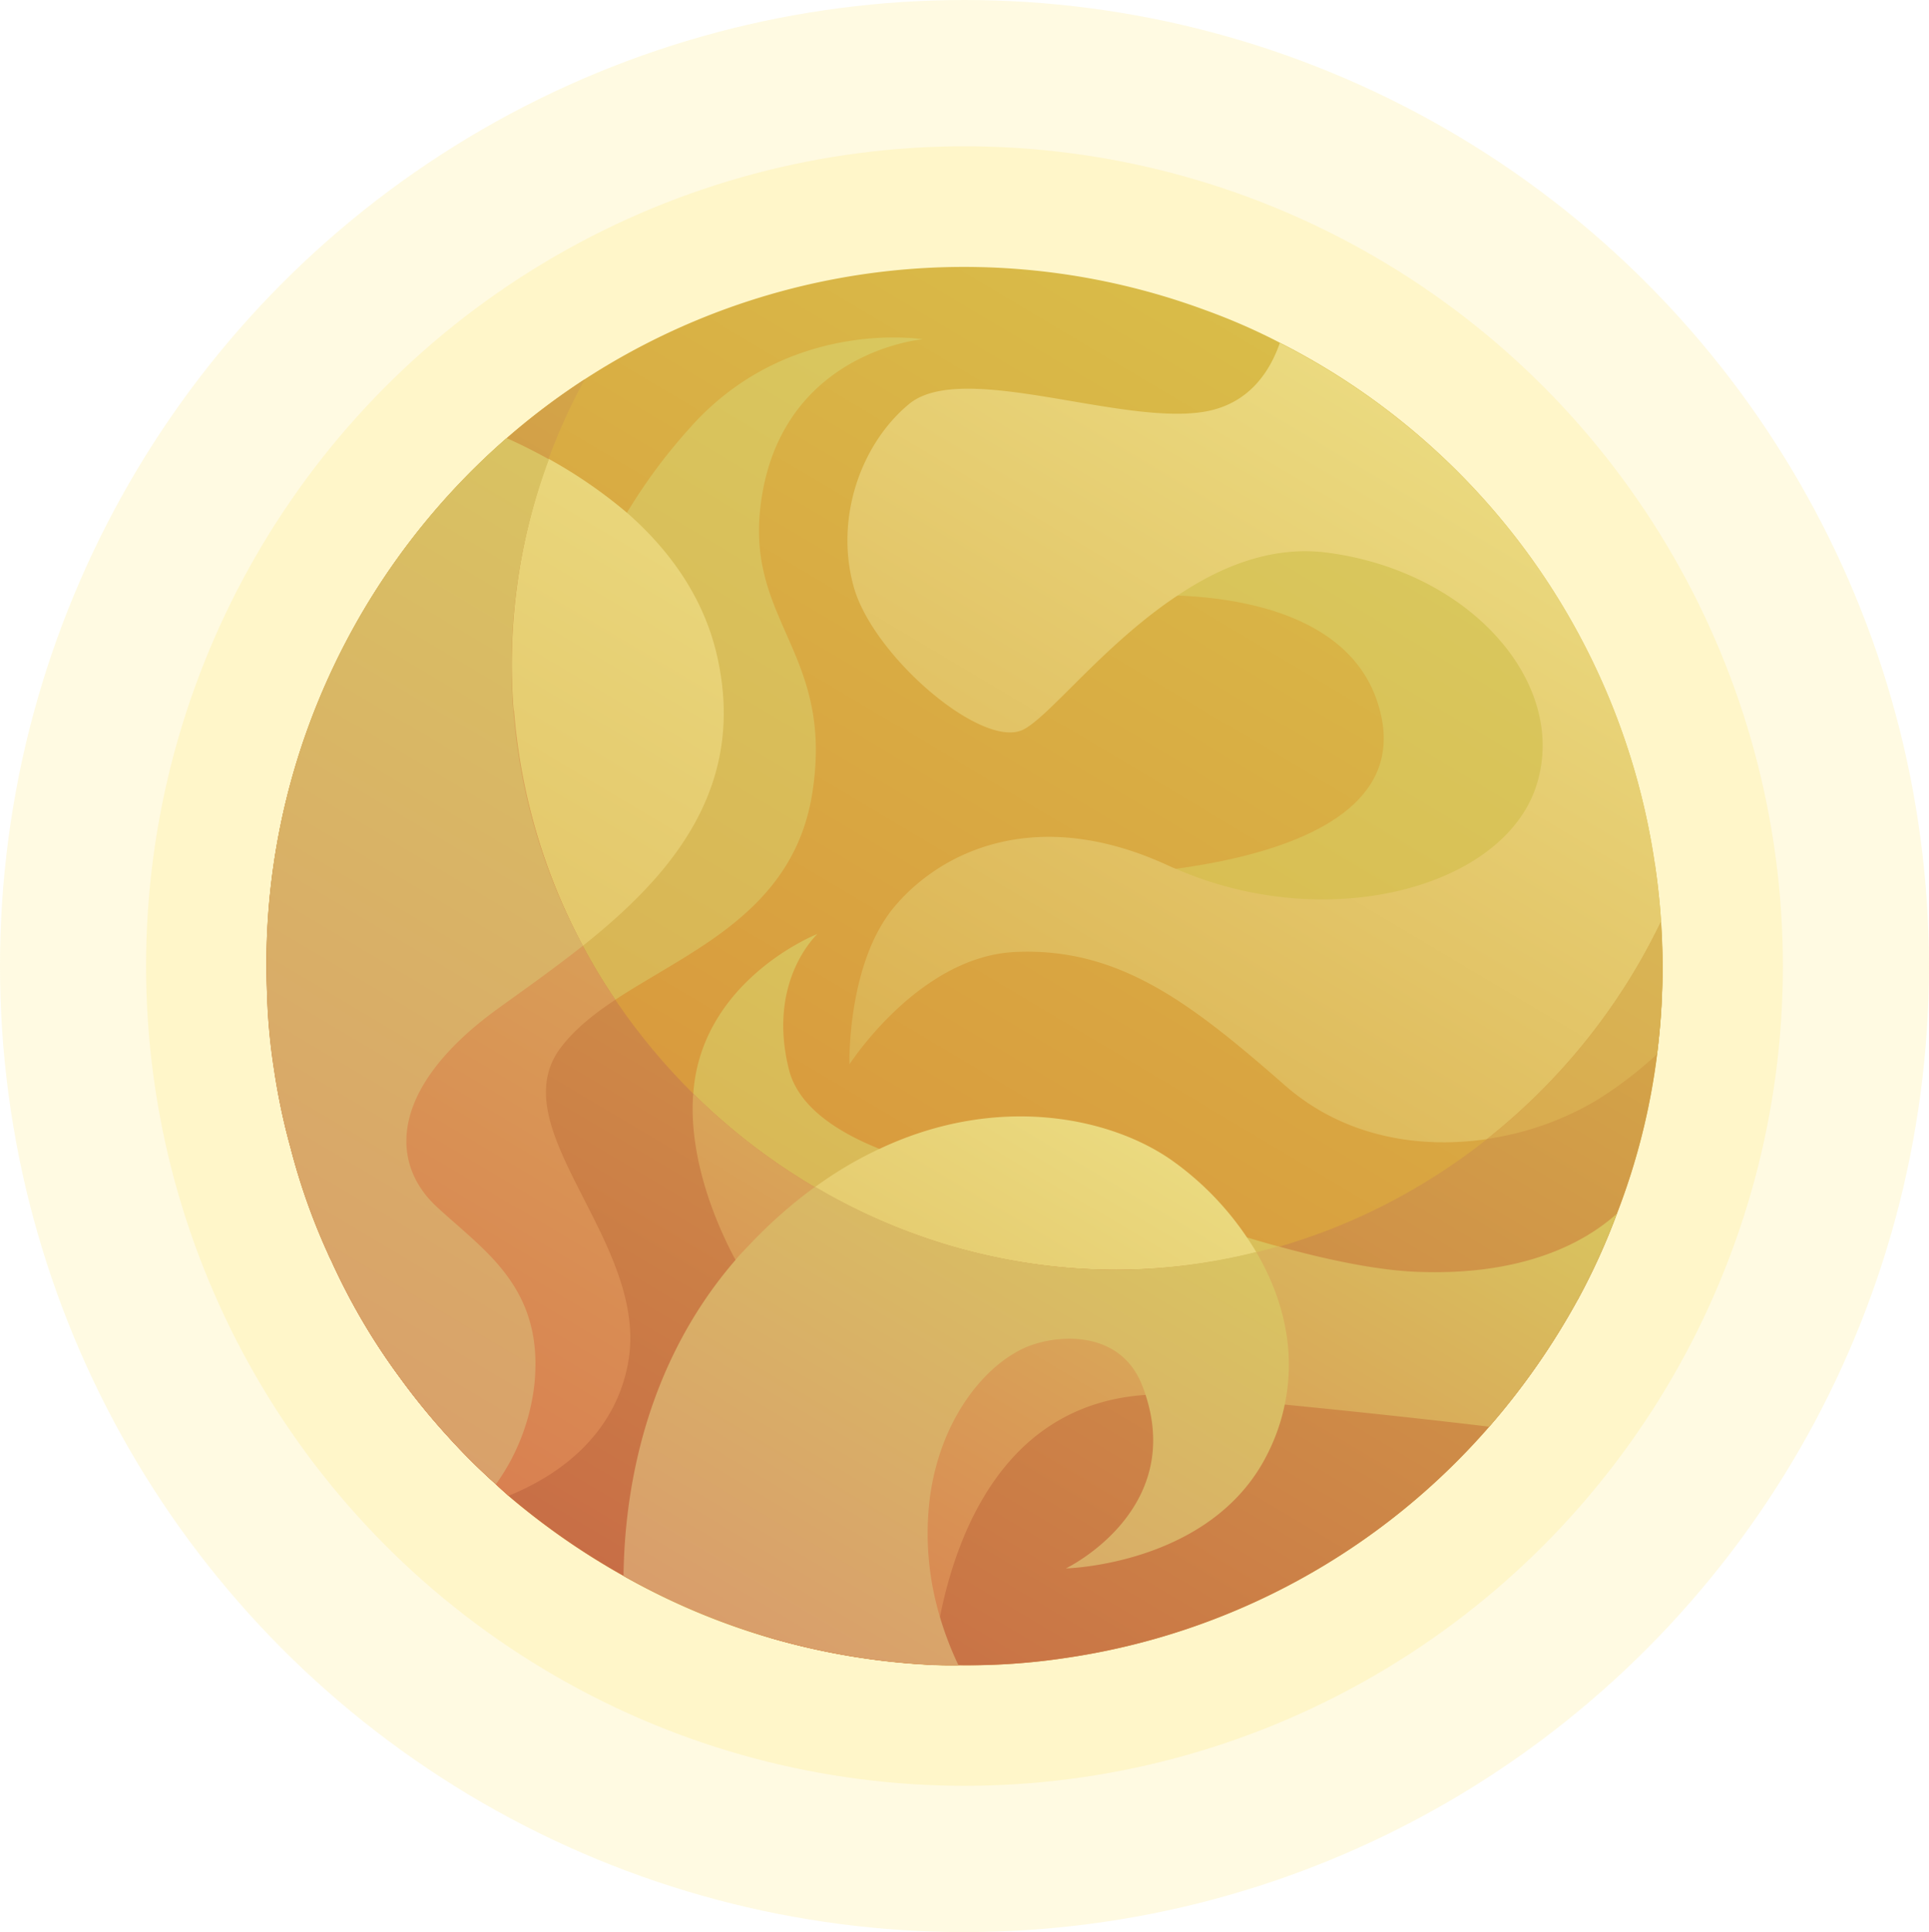 <svg xmlns="http://www.w3.org/2000/svg" xmlns:xlink="http://www.w3.org/1999/xlink" viewBox="0 0 418.15 418.84"><defs><style>.cls-1{fill:#fde03d;opacity:0.15;}.cls-2{fill:url(#linear-gradient);}.cls-3{fill:url(#linear-gradient-2);}.cls-4{fill:url(#linear-gradient-3);}.cls-5{fill:url(#linear-gradient-4);}.cls-6{fill:url(#linear-gradient-5);}.cls-7{fill:url(#linear-gradient-6);}.cls-8{fill:url(#linear-gradient-7);}.cls-9{fill:url(#linear-gradient-8);}.cls-10{fill:url(#linear-gradient-9);}.cls-11{fill:url(#linear-gradient-10);}.cls-12{fill:url(#linear-gradient-11);}.cls-13{fill:url(#linear-gradient-12);}.cls-14{fill:url(#linear-gradient-13);}</style><linearGradient id="linear-gradient" x1="209.97" y1="234.11" x2="-22.61" y2="517.66" gradientTransform="matrix(0.99, -0.15, 0.15, 0.99, 56.48, -140.8)" gradientUnits="userSpaceOnUse"><stop offset="0" stop-color="#d9c04a"/><stop offset="1" stop-color="#d98436"/></linearGradient><linearGradient id="linear-gradient-2" x1="132.75" y1="225.98" x2="-67.8" y2="470.47" gradientTransform="matrix(0.99, -0.15, 0.15, 0.99, 56.48, -140.8)" gradientUnits="userSpaceOnUse"><stop offset="0" stop-color="#d9ca60"/><stop offset="1" stop-color="#d9a54c"/></linearGradient><linearGradient id="linear-gradient-3" x1="233.27" y1="281.2" x2="123.66" y2="414.83" gradientTransform="matrix(0.99, -0.15, 0.15, 0.99, 56.48, -140.8)" gradientUnits="userSpaceOnUse"><stop offset="0" stop-color="#d9ca60"/><stop offset="1" stop-color="#d9b84c"/></linearGradient><linearGradient id="linear-gradient-4" x1="167.62" y1="373.44" x2="34.7" y2="535.49" xlink:href="#linear-gradient-2"/><linearGradient id="linear-gradient-5" x1="87.38" y1="241.19" x2="-98.3" y2="467.55" gradientTransform="matrix(0.99, -0.15, 0.15, 0.99, 56.48, -140.8)" gradientUnits="userSpaceOnUse"><stop offset="0" stop-color="#ecdd83"/><stop offset="1" stop-color="#d9ac4c"/></linearGradient><linearGradient id="linear-gradient-6" x1="136.47" y1="402.31" x2="30.12" y2="531.96" xlink:href="#linear-gradient-5"/><linearGradient id="linear-gradient-7" x1="228.9" y1="261.34" x2="88.75" y2="432.2" xlink:href="#linear-gradient-5"/><linearGradient id="linear-gradient-8" x1="209.89" y1="234.2" x2="-22.6" y2="517.64" gradientTransform="matrix(0.99, -0.15, 0.15, 0.99, 56.48, -140.8)" gradientUnits="userSpaceOnUse"><stop offset="0" stop-color="#d9c04a"/><stop offset="1" stop-color="#c66445"/></linearGradient><linearGradient id="linear-gradient-9" x1="132.79" y1="225.92" x2="-67.8" y2="470.48" gradientTransform="matrix(0.99, -0.15, 0.15, 0.99, 56.48, -140.8)" gradientUnits="userSpaceOnUse"><stop offset="0" stop-color="#d9ca60"/><stop offset="1" stop-color="#d9774f"/></linearGradient><linearGradient id="linear-gradient-10" x1="169.13" y1="374.68" x2="36.21" y2="536.73" xlink:href="#linear-gradient-9"/><linearGradient id="linear-gradient-11" x1="87.38" y1="241.19" x2="-98.3" y2="467.55" gradientTransform="matrix(0.99, -0.15, 0.15, 0.99, 56.48, -140.8)" gradientUnits="userSpaceOnUse"><stop offset="0" stop-color="#d9ca60"/><stop offset="1" stop-color="#d9986d"/></linearGradient><linearGradient id="linear-gradient-12" x1="136.45" y1="402.33" x2="30.12" y2="531.96" xlink:href="#linear-gradient-11"/><linearGradient id="linear-gradient-13" x1="331.6" y1="286.96" x2="191.46" y2="457.81" xlink:href="#linear-gradient-2"/></defs><g id="Layer_2" data-name="Layer 2"><g id="Ñëîé_1" data-name="Ñëîé 1"><ellipse class="cls-1" cx="209.07" cy="209.42" rx="209.07" ry="209.42"/><ellipse class="cls-1" cx="209.07" cy="209.42" rx="177.41" ry="177.71"/><path class="cls-2" d="M358.73,187.24l.09.66a148.92,148.92,0,0,1,1.44,27.7c-.15,4.34-.54,8.66-1.06,12.94a145.87,145.87,0,0,1-8.72,34.57,144.75,144.75,0,0,1-8.38,18.46.06.06,0,0,1-.05.07,156.31,156.31,0,0,1-19.23,27.62,150.37,150.37,0,0,1-91.56,50.11A143.21,143.21,0,0,1,207.75,361c-1.88,0-3.77,0-5.6-.08a152,152,0,0,1-35-5.8,156.23,156.23,0,0,1-56.92-30.84c-.92-.84-1.89-1.66-2.74-2.51a135.28,135.28,0,0,1-10.33-10.27A147.74,147.74,0,0,1,86.4,298.24a138.7,138.7,0,0,1-14.56-24.9c-.42-.73-.72-1.54-1.07-2.28A138.74,138.74,0,0,1,63,248.86a140.07,140.07,0,0,1-3.57-17.11,130.25,130.25,0,0,1-1.52-16.81A150,150,0,0,1,69,152a152.43,152.43,0,0,1,40.81-57A150.9,150.9,0,0,1,261.39,67.27a133,133,0,0,1,16,7l1.38.7a151.24,151.24,0,0,1,79.92,112.22Z"/><path class="cls-3" d="M200,73.55s-31.12,2.68-35.15,36.19c-3,25.15,16,32.06,11.23,62.21-5.27,33.33-41.5,37.56-54.55,55.25s19.43,42.19,14.67,68.27c-3.09,16.82-16.69,25-25.91,28.79-.92-.84-1.89-1.66-2.74-2.51a135.28,135.28,0,0,1-10.33-10.27A147.74,147.74,0,0,1,86.4,298.24a138.7,138.7,0,0,1-14.56-24.9c.53-18.52,1.44-39.45,3.23-51.95,3.68-26.4,52.92-90,52.92-90s.18-7.39,7.93-20.28a119.76,119.76,0,0,1,13.67-18.4C170.87,68.75,200,73.55,200,73.55Z"/><path class="cls-4" d="M244.62,129.29s44.52-4.34,53.8,22.42c13.68,39.43-68.71,38.35-68.71,38.35s52.38,35.17,79.07,31.21,48.38-39.52,31.27-70.43-49.48-47-65.66-43.47S244.62,129.29,244.62,129.29Z"/><path class="cls-5" d="M350.48,263.11a144.75,144.75,0,0,1-8.38,18.46.06.06,0,0,1-.05.07,156.31,156.31,0,0,1-19.23,27.62c-8.1-1-24-2.76-44.31-4.79-6.47-.62-13.38-1.3-20.64-2a50.25,50.25,0,0,0-9.55-.1c-30.07,2-40.75,29.12-44.55,48.17a101.19,101.19,0,0,0-1.62,10.34,152,152,0,0,1-35-5.8l-2.88-58.34c-1.8-14.58-3-20.48-3-20.48s-.72-1.11-1.81-3.14c-3.34-6.19-10.12-20.76-9.21-35.55,1.36-24,24.86-34.3,26.92-35.09-1.1,1.14-10.75,11-6.15,29.38,1.93,7.69,9.73,13.22,19.55,17.17,21.32,8.63,52,9.78,52,9.78s12.52,5,27.76,9.44c12,3.63,25.74,6.94,36.44,7.42C330.2,276.71,343.56,269.31,350.48,263.11Z"/><path class="cls-6" d="M108.27,218.4c-24,17.25-23.87,33.6-13.71,43.1s23.47,17.44,21.27,38.63a46,46,0,0,1-8.33,21.62,135.28,135.28,0,0,1-10.33-10.27A147.74,147.74,0,0,1,86.4,298.24a138.7,138.7,0,0,1-14.56-24.9c-.42-.73-.72-1.54-1.07-2.28A138.74,138.74,0,0,1,63,248.86a140.07,140.07,0,0,1-3.57-17.11,130.25,130.25,0,0,1-1.52-16.81A150,150,0,0,1,69,152a152.43,152.43,0,0,1,40.81-57,104.52,104.52,0,0,1,26.08,16.14c8.79,7.69,16.56,17.91,19.54,31C164.11,180.05,132.25,201.15,108.27,218.4Z"/><path class="cls-7" d="M278.51,304.47a42.51,42.51,0,0,1-4,11.24c-12.16,23.65-43.46,24.35-43.46,24.35s25.58-12.26,17.26-37.67c-.23-.7-.44-1.33-.73-2-4.9-12.59-19.5-11.09-26.06-7.87-10,5-18.65,18-20.16,34.09a63,63,0,0,0,2.4,24,70,70,0,0,0,4,10.42c-1.88,0-3.77,0-5.6-.08a152,152,0,0,1-35-5.8,146.48,146.48,0,0,1-32-13.5c.2-17.06,4.06-45.07,24.28-68.46.88-1,1.83-2,2.83-3.09,9.29-9.84,18.85-16.61,28.28-21,25.88-12.24,50.38-6.76,63.46,2.43a64.61,64.61,0,0,1,16.34,16.79C277.28,278.56,281.28,291.22,278.51,304.47Z"/><path class="cls-8" d="M358.73,187.24l.09.66a148.92,148.92,0,0,1,1.44,27.7c-.15,4.34-.54,8.66-1.06,12.94a85.32,85.32,0,0,1-13.1,10c-17.49,10.64-47.08,14.67-67.52-3.22s-36-30-58.59-28.94c-20.87,1-35.86,24.37-35.86,24.37s-.57-21.87,9.75-34.18c9.91-11.81,30.53-22.24,59.35-8.94.59.28,1.11.5,1.68.72,32.6,14.19,70.24,4.28,77.9-17.36,7.72-22.08-13.48-47.09-45.18-51.2-11.88-1.51-22.83,2.91-32.39,9.32-16,10.6-28.06,26.62-33.63,29.15-9,4-32.39-16.11-36.55-31.06s1.6-31,12-39.62c11.53-9.5,45.89,4.73,64,1.67,9.66-1.62,14.2-8.68,16.37-14.9l1.38.7a151.24,151.24,0,0,1,79.92,112.22Z"/><path class="cls-9" d="M241.94,275.26c-71.43,0-131-59.7-131-131.25a129,129,0,0,1,15.83-61.79A150.84,150.84,0,0,0,109.84,95,152.43,152.43,0,0,0,69,152a150,150,0,0,0-11.13,63,130.25,130.25,0,0,0,1.52,16.81A140.07,140.07,0,0,0,63,248.86a138.74,138.74,0,0,0,7.78,22.2c.35.74.65,1.55,1.07,2.28a138.7,138.7,0,0,0,14.56,24.9,147.74,147.74,0,0,0,10.77,13.24,135.28,135.28,0,0,0,10.33,10.27c.85.85,1.82,1.67,2.74,2.51a156.23,156.23,0,0,0,56.92,30.84,152,152,0,0,0,35,5.8c1.83.09,3.72.12,5.6.08a143.21,143.21,0,0,0,23.51-1.61,150.37,150.37,0,0,0,91.56-50.11,156.31,156.31,0,0,0,19.23-27.62.06.06,0,0,0,.05-.07,144.75,144.75,0,0,0,8.38-18.46,145.87,145.87,0,0,0,8.72-34.57c.52-4.28.91-8.6,1.06-12.94a142.15,142.15,0,0,0-.26-15.7C338.73,244.09,293.48,275.26,241.94,275.26Z"/><path class="cls-10" d="M121.48,227.2c3-4,7.17-7.34,11.9-10.47A130,130,0,0,1,111.43,154C96.76,175,77.33,205.18,75.07,221.39c-1.79,12.49-2.7,33.43-3.23,51.95a138.7,138.7,0,0,0,14.56,24.9,147.74,147.74,0,0,0,10.77,13.24,135.28,135.28,0,0,0,10.33,10.27c.85.85,1.82,1.67,2.74,2.51,9.22-3.74,22.82-12,25.91-28.79C140.91,269.39,108.37,244.85,121.48,227.2Z"/><path class="cls-11" d="M306.79,275.69c-8.75-.39-19.49-2.7-29.69-5.51a127.06,127.06,0,0,1-35.16,5.08c-35.41,0-67.88-14.7-91.65-38.2,0,.18,0,.35-.06.53-.91,14.79,5.87,29.36,9.21,35.55,1.09,2,1.81,3.14,1.81,3.14s1.23,5.9,3,20.48l2.88,58.34a152,152,0,0,0,35,5.8,101.19,101.19,0,0,1,1.62-10.34c3.8-19.05,14.48-46.13,44.55-48.17a50.25,50.25,0,0,1,9.55.1c7.26.68,14.17,1.36,20.64,2,20.28,2,36.21,3.8,44.31,4.79a156.31,156.31,0,0,0,19.23-27.62.06.06,0,0,0,.05-.07,144.75,144.75,0,0,0,8.38-18.46C343.56,269.31,330.2,276.71,306.79,275.69Z"/><path class="cls-12" d="M94.56,261.5c-10.16-9.5-10.27-25.85,13.71-43.1,5.8-4.17,12-8.58,18.09-13.38A127.19,127.19,0,0,1,119,99.57c-3.27-1.79-6.43-3.38-9.18-4.59A152.43,152.43,0,0,0,69,152a150,150,0,0,0-11.13,63,130.25,130.25,0,0,0,1.52,16.81A140.07,140.07,0,0,0,63,248.86a138.74,138.74,0,0,0,7.78,22.2c.35.74.65,1.55,1.07,2.28a138.7,138.7,0,0,0,14.56,24.9,147.74,147.74,0,0,0,10.77,13.24,135.28,135.28,0,0,0,10.33,10.27,46,46,0,0,0,8.33-21.62C118,278.94,104.71,271,94.56,261.5Z"/><path class="cls-13" d="M241.94,275.26a128.58,128.58,0,0,1-65.23-18,103.56,103.56,0,0,0-14.44,12.78c-1,1.06-2,2.05-2.83,3.09-20.22,23.39-24.08,51.4-24.28,68.46a146.48,146.48,0,0,0,32,13.5,152,152,0,0,0,35,5.8c1.83.09,3.72.12,5.6.08a70,70,0,0,1-4-10.42,63,63,0,0,1-2.4-24c1.51-16.1,10.14-29.13,20.16-34.09,6.56-3.22,21.16-4.72,26.06,7.87.29.69.5,1.32.73,2,8.32,25.41-17.26,37.67-17.26,37.67s31.3-.7,43.46-24.35a42.51,42.51,0,0,0,4-11.24c2.49-11.92-.53-23.36-6.2-33A127.29,127.29,0,0,1,241.94,275.26Z"/><path class="cls-14" d="M322.35,246.89a64.56,64.56,0,0,0,23.75-8.38,85.32,85.32,0,0,0,13.1-10c.52-4.28.91-8.6,1.06-12.94a142.15,142.15,0,0,0-.26-15.7A134,134,0,0,1,322.35,246.89Z"/></g></g></svg>